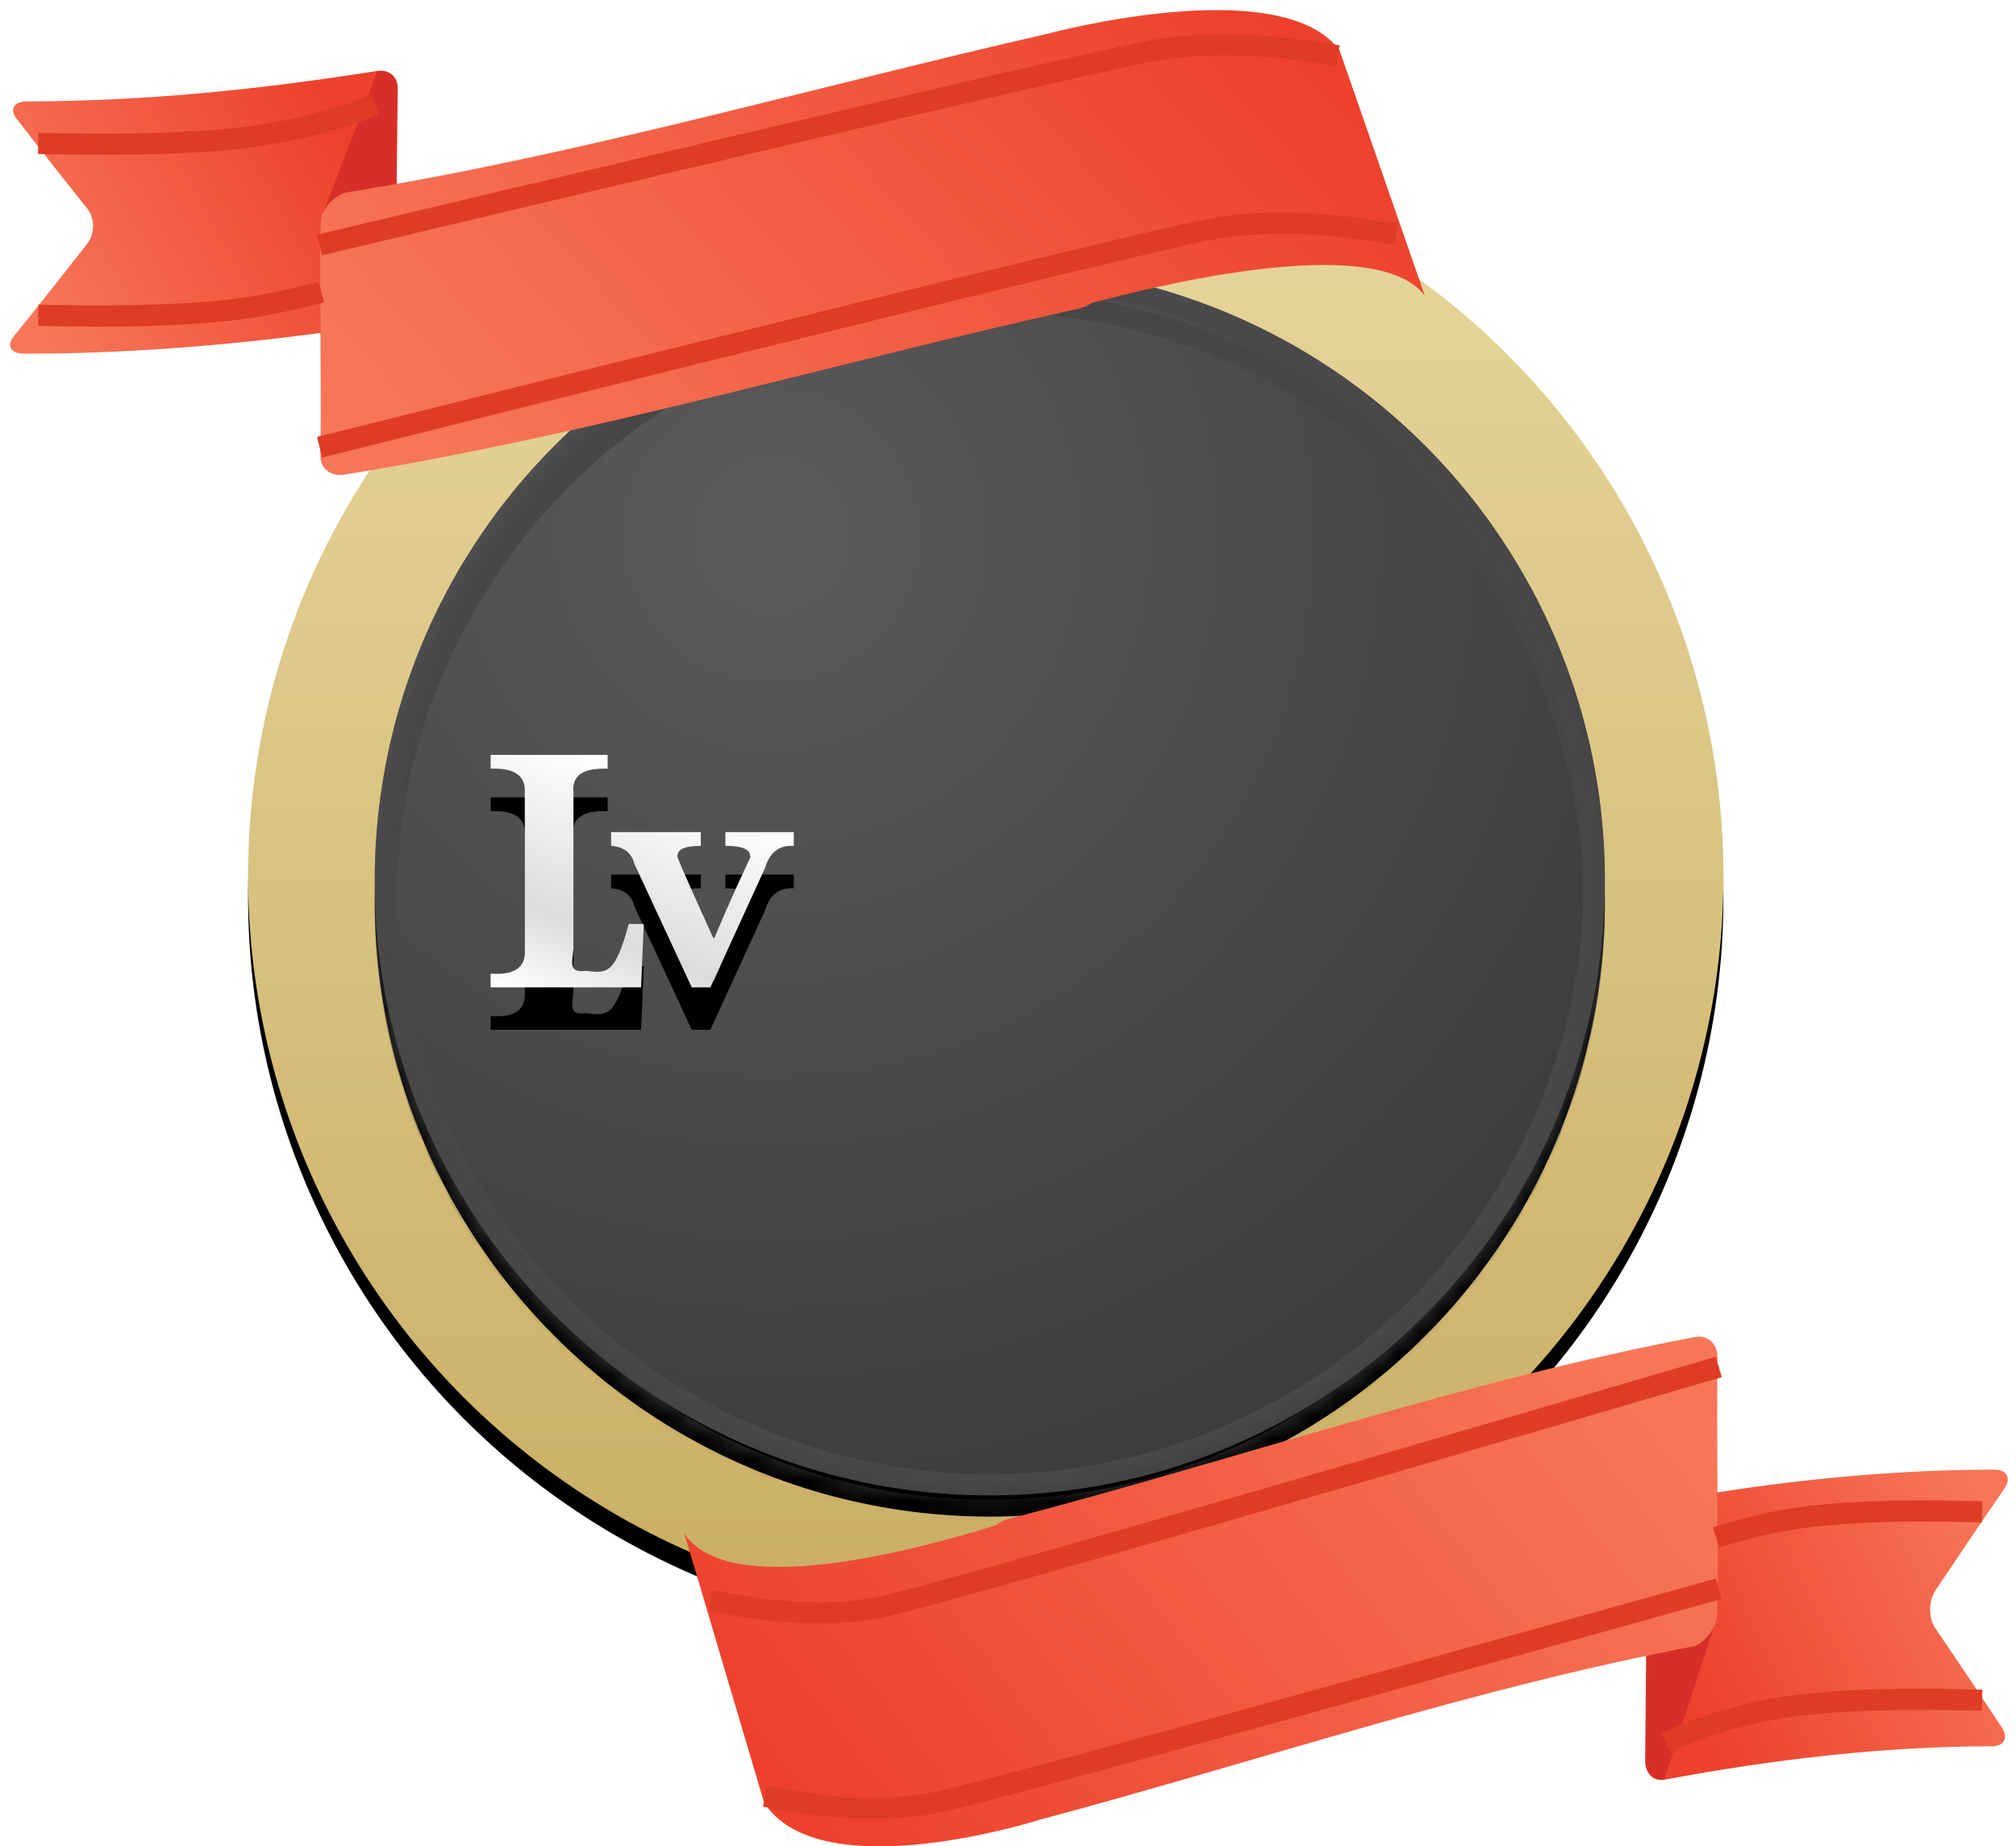 <?xml version="1.0" encoding="UTF-8"?>
<svg width="95px" height="87px" viewBox="0 0 95 87" version="1.1" xmlns="http://www.w3.org/2000/svg" xmlns:xlink="http://www.w3.org/1999/xlink">
    <!-- Generator: Sketch 49 (51002) - http://www.bohemiancoding.com/sketch -->
    <title>等级bg</title>
    <desc>Created with Sketch.</desc>
    <defs>
        <linearGradient x1="50%" y1="0%" x2="50%" y2="100%" id="linearGradient-1">
            <stop stop-color="#E7D79D" offset="0%"></stop>
            <stop stop-color="#CAAE64" offset="100%"></stop>
        </linearGradient>
        <circle id="path-2" cx="34.762" cy="34.762" r="34.762"></circle>
        <filter x="-5.0%" y="-3.6%" width="110.1%" height="110.1%" filterUnits="objectBoundingBox" id="filter-4">
            <feOffset dx="0" dy="1" in="SourceAlpha" result="shadowOffsetOuter1"></feOffset>
            <feGaussianBlur stdDeviation="1" in="shadowOffsetOuter1" result="shadowBlurOuter1"></feGaussianBlur>
            <feColorMatrix values="0 0 0 0 0.224   0 0 0 0 0.216   0 0 0 0 0.22  0 0 0 1 0" type="matrix" in="shadowBlurOuter1"></feColorMatrix>
        </filter>
        <radialGradient cx="32.196%" cy="21.92%" fx="32.196%" fy="21.92%" r="136.609%" id="radialGradient-5">
            <stop stop-color="#5C5A5B" offset="0%"></stop>
            <stop stop-color="#2A2728" offset="100%"></stop>
        </radialGradient>
        <circle id="path-6" cx="29.239" cy="29.239" r="28.984"></circle>
        <filter x="-6.0%" y="-4.3%" width="112.1%" height="112.1%" filterUnits="objectBoundingBox" id="filter-8">
            <feOffset dx="0" dy="1" in="SourceAlpha" result="shadowOffsetOuter1"></feOffset>
            <feGaussianBlur stdDeviation="1" in="shadowOffsetOuter1" result="shadowBlurOuter1"></feGaussianBlur>
            <feColorMatrix values="0 0 0 0 0.575   0 0 0 0 0.468   0 0 0 0 0.184  0 0 0 1 0" type="matrix" in="shadowBlurOuter1"></feColorMatrix>
        </filter>
        <linearGradient x1="2.662%" y1="100%" x2="50%" y2="7.985%" id="linearGradient-9">
            <stop stop-color="#FFFFFF" offset="0%"></stop>
            <stop stop-color="#DCDCDC" offset="34.453%"></stop>
            <stop stop-color="#FFFFFF" offset="100%"></stop>
        </linearGradient>
        <path d="M30.709,46.524 L23.619,46.524 L23.619,45.874 C24.736,45.961 25.273,45.593 25.23,44.771 L25.23,37.325 C25.273,36.545 24.736,36.177 23.619,36.221 L23.619,35.571 L29.134,35.571 L29.134,36.221 C27.975,36.177 27.438,36.545 27.524,37.325 L27.524,44.706 C27.438,45.485 27.327,45.831 28.143,45.745 C29.134,45.874 29.485,45.874 30.129,43.537 L30.837,43.537 L30.709,46.524 Z M29.297,39.208 L33.524,39.208 L33.524,39.857 C32.751,39.857 32.386,40.03 32.429,40.377 C32.429,40.506 33.717,43.32 34.104,44.186 L34.168,44.186 C35.5,41.026 36.058,40.074 35.843,40.377 C35.886,40.03 35.5,39.857 34.683,39.857 L34.683,39.208 L37.905,39.208 L37.905,39.857 C37.218,39.814 36.767,40.16 36.552,40.896 L33.975,46.524 L33.098,46.524 L30.392,40.701 C30.263,40.182 29.898,39.9 29.297,39.857 L29.297,39.208 Z" id="path-10"></path>
        <filter x="-49.0%" y="-45.7%" width="198.0%" height="227.8%" filterUnits="objectBoundingBox" id="filter-11">
            <feOffset dx="0" dy="2" in="SourceAlpha" result="shadowOffsetOuter1"></feOffset>
            <feGaussianBlur stdDeviation="2" in="shadowOffsetOuter1" result="shadowBlurOuter1"></feGaussianBlur>
            <feColorMatrix values="0 0 0 0 0   0 0 0 0 0   0 0 0 0 0  0 0 0 0.5 0" type="matrix" in="shadowBlurOuter1"></feColorMatrix>
        </filter>
        <linearGradient x1="0%" y1="68.535%" x2="94.35%" y2="29.263%" id="linearGradient-12">
            <stop stop-color="#F77658" offset="0%"></stop>
            <stop stop-color="#ED412C" offset="100%"></stop>
        </linearGradient>
    </defs>
    <g id="高级会员广告" stroke="none" stroke-width="1" fill="none" fill-rule="evenodd">
        <g id="高级会员购买引导-1" transform="translate(-140, -92)">
            <g id="等级bg" transform="translate(139.5, 92)">
                <g id="bg" transform="translate(12.19, 6.524)">
                    <mask id="mask-3" fill="white">
                        <use xlink:href="#path-2"></use>
                    </mask>
                    <g id="Oval-3">
                        <use fill="black" fill-opacity="1" filter="url(#filter-4)" xlink:href="#path-2"></use>
                        <use fill="url(#linearGradient-1)" fill-rule="evenodd" xlink:href="#path-2"></use>
                    </g>
                    <g id="Group-2" mask="url(#mask-3)">
                        <g transform="translate(5.714, 5.714)">
                            <mask id="mask-7" fill="white">
                                <use xlink:href="#path-6"></use>
                            </mask>
                            <g id="Oval-3" stroke="none" fill="none">
                                <use fill="black" fill-opacity="1" filter="url(#filter-8)" xlink:href="#path-6"></use>
                                <use fill="url(#radialGradient-5)" fill-rule="evenodd" xlink:href="#path-6"></use>
                            </g>
                            <circle id="Oval-3" stroke="#484647" stroke-width="1" fill="none" mask="url(#mask-7)" cx="29.239" cy="30.447" r="28.484"></circle>
                            <circle id="Oval-3" stroke="#4A4849" stroke-width="1" fill="none" mask="url(#mask-7)" cx="29.239" cy="29.239" r="28.484"></circle>
                        </g>
                    </g>
                </g>
                <g id="Lv">
                    <use fill="black" fill-opacity="1" filter="url(#filter-11)" xlink:href="#path-10"></use>
                    <use fill="url(#linearGradient-9)" fill-rule="evenodd" xlink:href="#path-10"></use>
                </g>
                <g id="Page-1" transform="translate(0.976, 0.476)">
                    <path d="M17.352,2.857 C11.839,3.736 6.326,4.298 0.814,4.301 C0.184,4.3 -0.046,4.664 0.303,5.116 C1.42,6.56 2.537,7.98 3.654,9.38 C4.003,9.816 3.993,10.551 3.633,11.012 C2.479,12.489 1.326,13.943 0.173,15.372 C-0.187,15.817 0.033,16.189 0.662,16.19 C5.172,16.196 10.116,15.822 14.625,15.21 L14.625,10.05 L17.352,2.857 Z" id="Fill-1" fill="url(#linearGradient-12)"></path>
                    <path d="M18.265,3.677 C18.271,3.132 17.837,2.774 17.302,2.874 L14.612,9.932 L14.612,15.238 C15.466,15.101 16.319,14.957 17.173,14.798 C17.708,14.699 18.152,14.167 18.158,13.622 C18.193,10.307 18.229,6.992 18.265,3.677 Z" id="Fill-4" fill="#D72F27"></path>
                    <path d="M62.644,1.884 C59.828,-1.864 48.787,1.138 48.787,1.138 C37.826,3.642 26.864,6.811 15.903,8.582 C15.281,8.682 14.631,9.435 14.625,10.005 C14.58,13.749 14.67,17.285 14.625,21.03 C14.618,21.599 15.121,21.989 15.744,21.889 C27.301,20.036 38.858,16.617 50.416,14.052 C50.611,14.008 50.792,13.919 50.954,13.803 C55.227,12.665 64.516,10.596 66.667,13.458 L62.644,1.884 Z" id="Fill-6" fill="url(#linearGradient-12)"></path>
                    <path d="M15.19,20.961 L14.705,21.083 L14.462,20.112 L14.947,19.991 C40.43,13.618 54.274,10.233 56.557,9.818 C58.884,9.395 61.671,9.452 64.921,9.983 L65.414,10.063 L65.253,11.05 L64.76,10.97 C61.615,10.456 58.939,10.401 56.736,10.802 C54.488,11.211 40.614,14.603 15.19,20.961 Z" id="Line-2" fill="#DF3C26" fill-rule="nonzero"></path>
                    <path d="M15.184,11.439 L14.698,11.555 L14.466,10.582 L14.953,10.466 C38.585,4.841 51.513,1.827 53.792,1.413 C56.119,0.99 58.906,1.046 62.156,1.578 L62.649,1.658 L62.488,2.645 L61.995,2.564 C58.85,2.05 56.174,1.996 53.971,2.397 C51.72,2.806 38.772,5.824 15.184,11.439 Z" id="Line-2" fill="#DF3C26" fill-rule="nonzero"></path>
                    <path d="M1.817,6.792 L1.317,6.782 L1.337,5.783 L1.836,5.793 C6.542,5.886 10.014,5.729 12.239,5.324 C14.072,4.991 15.503,4.606 16.528,4.172 L16.989,3.978 L17.378,4.899 L16.918,5.093 C15.815,5.56 14.317,5.963 12.418,6.308 C10.113,6.727 6.584,6.887 1.817,6.792 Z" id="Line-2" fill="#DF3C26" fill-rule="nonzero"></path>
                    <path d="M1.816,14.888 L1.316,14.877 L1.337,13.877 L1.837,13.888 C6.238,13.981 9.557,13.824 11.783,13.42 C12.626,13.266 13.386,13.102 14.06,12.926 L14.544,12.8 L14.795,13.768 L14.312,13.894 C13.612,14.076 12.829,14.246 11.962,14.403 C9.657,14.822 6.278,14.983 1.816,14.888 Z" id="Line-2" fill="#DF3C26" fill-rule="nonzero"></path>
                </g>
                <g id="Page-1" transform="translate(63.684, 74.619) scale(-1, -1) translate(-63.684, -74.619) translate(32.255, 62.238)">
                    <path d="M16.233,3.133 C11.076,4.096 5.919,4.712 0.762,4.716 C0.173,4.715 -0.043,5.114 0.284,5.609 C1.329,7.193 2.373,8.75 3.418,10.284 C3.745,10.763 3.736,11.569 3.399,12.075 C2.32,13.694 1.241,15.288 0.162,16.855 C-0.175,17.343 0.031,17.75 0.62,17.752 C4.839,17.758 9.464,17.348 13.682,16.677 L13.682,11.019 L16.233,3.133 Z" id="Fill-1" fill="url(#linearGradient-12)"></path>
                    <path d="M17.088,4.032 C17.093,3.435 16.688,3.041 16.187,3.151 L13.67,10.89 L13.67,16.708 C14.469,16.558 15.267,16.4 16.066,16.226 C16.567,16.117 16.982,15.533 16.987,14.936 C17.021,11.301 17.054,7.667 17.088,4.032 Z" id="Fill-4" fill="#D72F27"></path>
                    <path d="M58.607,2.066 C55.972,-2.044 45.643,1.248 45.643,1.248 C35.388,3.993 25.133,7.468 14.878,9.41 C14.296,9.52 13.688,10.345 13.682,10.97 C13.64,15.076 13.724,18.952 13.682,23.059 C13.676,23.683 14.147,24.11 14.729,24.001 C25.542,21.969 36.354,18.22 47.167,15.407 C47.349,15.36 47.519,15.261 47.67,15.135 C51.667,13.886 60.358,11.618 62.37,14.756 L58.607,2.066 Z" id="Fill-6" fill="url(#linearGradient-12)"></path>
                    <path d="M14.238,22.931 L13.758,23.072 L13.477,22.112 L13.957,21.972 C37.803,14.982 50.752,11.271 52.891,10.815 C55.082,10.349 57.703,10.411 60.755,10.996 L61.246,11.09 L61.058,12.072 L60.567,11.978 C57.637,11.417 55.147,11.357 53.1,11.793 C51,12.241 38.018,15.961 14.238,22.931 Z" id="Line-2" fill="#DF3C26" fill-rule="nonzero"></path>
                    <path d="M14.232,12.49 L13.75,12.625 L13.481,11.662 L13.963,11.527 C36.077,5.358 48.169,2.054 50.305,1.599 C52.495,1.133 55.116,1.195 58.169,1.78 L58.66,1.874 L58.472,2.856 L57.981,2.762 C55.05,2.201 52.56,2.141 50.513,2.578 C48.41,3.026 36.295,6.336 14.232,12.49 Z" id="Line-2" fill="#DF3C26" fill-rule="nonzero"></path>
                    <path d="M1.697,7.399 L1.197,7.388 L1.221,6.388 L1.72,6.4 C6.116,6.502 9.357,6.33 11.43,5.888 C13.138,5.524 14.47,5.104 15.423,4.632 L15.871,4.41 L16.315,5.306 L15.867,5.528 C14.829,6.042 13.421,6.487 11.638,6.866 C9.473,7.328 6.164,7.504 1.697,7.399 Z" id="Line-2" fill="#DF3C26" fill-rule="nonzero"></path>
                    <path d="M1.696,16.275 L1.196,16.263 L1.221,15.263 L1.721,15.276 C5.832,15.378 8.93,15.206 11.003,14.764 C11.79,14.597 12.497,14.417 13.126,14.225 L13.604,14.08 L13.896,15.036 L13.417,15.182 C12.76,15.382 12.025,15.569 11.211,15.742 C9.046,16.204 5.878,16.38 1.696,16.275 Z" id="Line-2" fill="#DF3C26" fill-rule="nonzero"></path>
                </g>
            </g>
        </g>
    </g>
</svg>